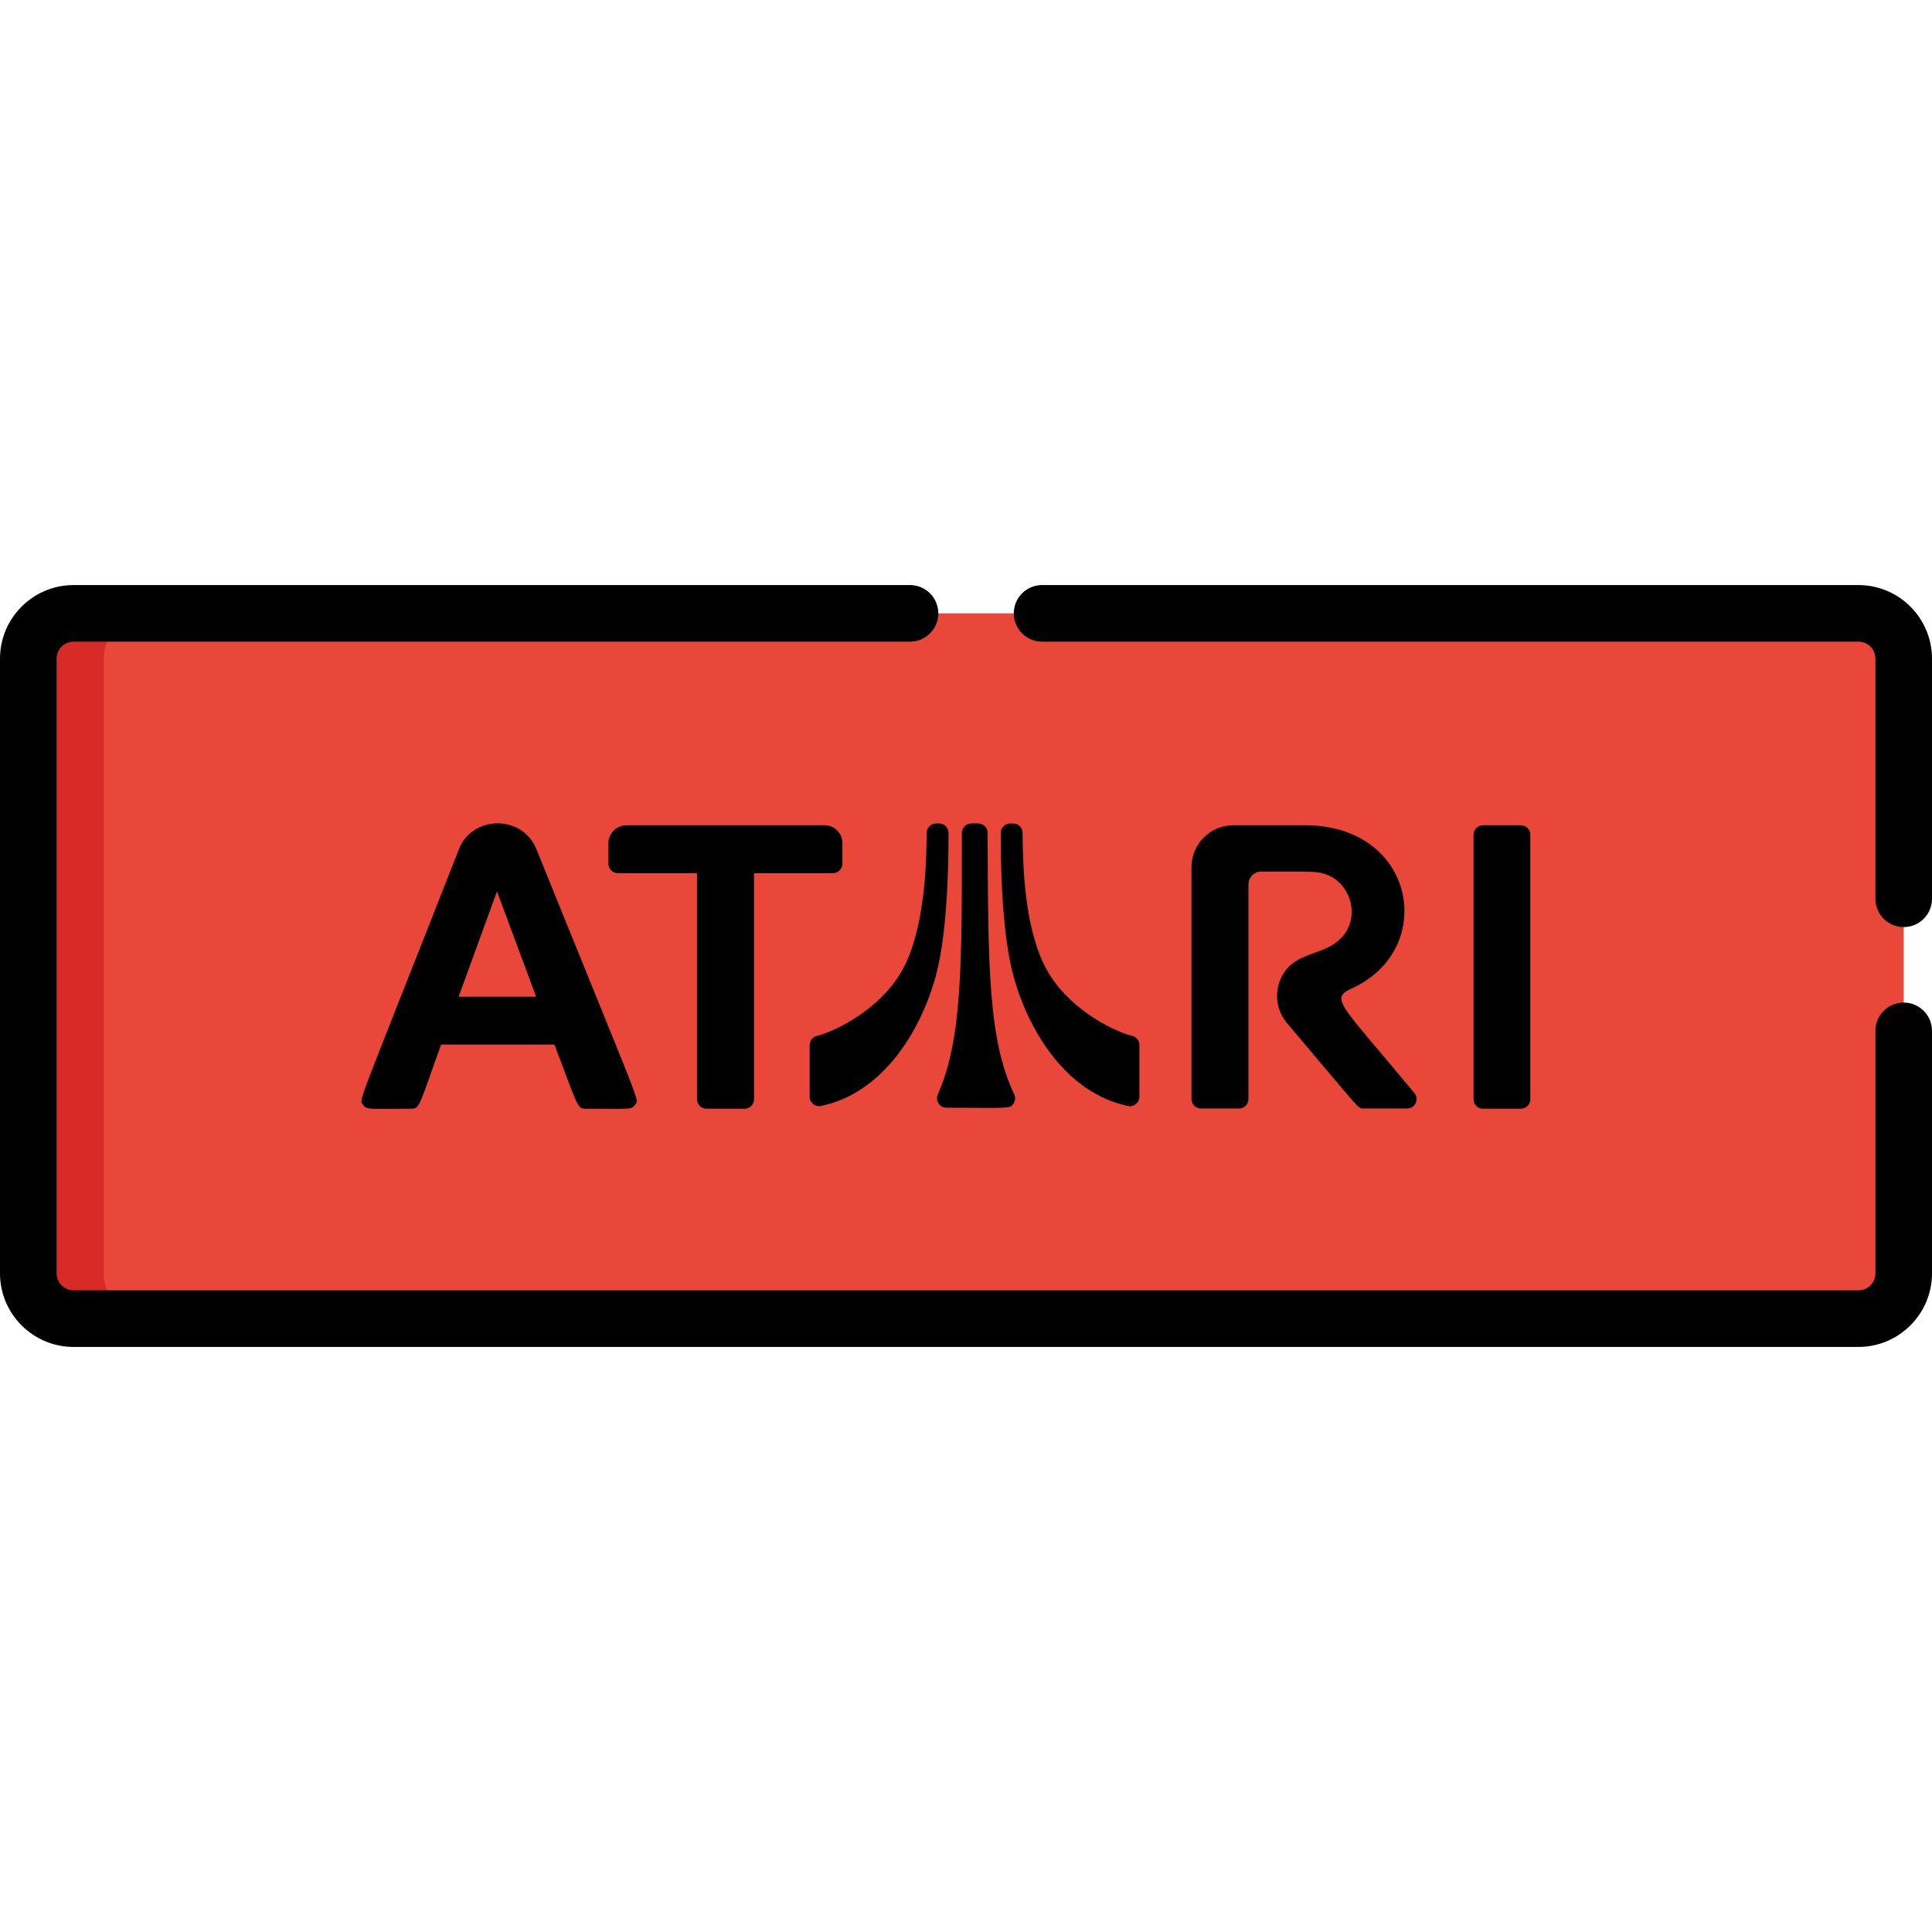 <?xml version="1.0" encoding="iso-8859-1"?>
<!-- Generator: Adobe Illustrator 19.0.0, SVG Export Plug-In . SVG Version: 6.00 Build 0)  -->
<svg version="1.1" id="Capa_1" xmlns="http://www.w3.org/2000/svg" xmlns:xlink="http://www.w3.org/1999/xlink" x="0px" y="0px"
	 viewBox="0 0 512 512" style="enable-background:new 0 0 512 512;" xml:space="preserve">
<path style="fill:#EA473B;" d="M504.5,337.452c0,6.627-5.372,12.001-12.001,12.001H19.501c-6.627,0-12.001-5.373-12.001-12.001
	V174.548c0-6.627,5.373-12.001,12.001-12.001h472.998c6.628,0,12.001,5.373,12.001,12.001V337.452z"/>
<path style="fill:#D82B27;" d="M27.502,337.452V174.548c0-6.627,5.373-12.001,12.001-12.001H19.501
	c-6.627,0-12.001,5.373-12.001,12.001v162.905c0,6.627,5.373,12.001,12.001,12.001h20.001
	C32.875,349.453,27.502,344.08,27.502,337.452z"/>
<path d="M245.567,220.715c-0.031,5.681-0.128,22.971-5.468,34.468c-5.353,11.515-18.234,18-23.634,19.336
	c-1.115,0.276-1.899,1.277-1.899,2.427v13.704c0,1.576,1.448,2.769,3.007,2.448c16.535-3.425,26.584-20.146,30.474-34.651
	c1.524-5.677,3.337-16.83,3.323-37.721c-0.001-1.38-1.12-2.499-2.5-2.499h-0.802C246.692,218.229,245.575,219.34,245.567,220.715z"
	/>
<path d="M248.527,290.05c-0.342,0.773-0.27,1.667,0.191,2.375s1.249,1.136,2.095,1.136c16.805,0,16.828,0.388,17.81-1.164
	c0.458-0.724,0.513-1.632,0.146-2.407c-6.867-14.481-6.922-33.718-7.03-69.267c-0.004-1.378-1.122-2.493-2.5-2.493
	c-1.513,0-2.646-0.234-3.611,0.733c-0.469,0.469-0.732,1.106-0.731,1.77C254.932,255.869,254.974,275.463,248.527,290.05z"/>
<path d="M298.943,293.099c1.555,0.323,3.009-0.868,3.009-2.448v-13.705c0-1.148-0.782-2.149-1.897-2.426
	c-5.386-1.338-18.238-7.824-23.583-19.337c-4.801-10.324-5.42-24.614-5.468-34.466c-0.007-1.376-1.124-2.488-2.5-2.488h-0.801
	c-1.38,0-2.499,1.118-2.5,2.498c-0.015,20.888,1.799,32.043,3.322,37.72C272.413,272.953,282.445,289.673,298.943,293.099z"/>
<path d="M187.216,293.825h10.108c1.381,0,2.5-1.119,2.5-2.5V231.39h20.926c1.381,0,2.5-1.119,2.5-2.5v-5.451
	c0-2.655-2.081-4.735-4.738-4.735h-52.484c-2.642,0-4.791,2.124-4.791,4.735v5.451c0,1.381,1.119,2.5,2.5,2.5h20.98v59.935
	C184.716,292.705,185.835,293.825,187.216,293.825z"/>
<path d="M358.358,261.882c22.542-10.283,16.961-43.187-12.552-43.187c0,0,0.426,0.007-18.952,0.007
	c-6.125,0-11.109,4.982-11.109,11.107v61.461c0,1.381,1.119,2.5,2.5,2.5h10.108c1.381,0,2.5-1.119,2.5-2.5v-56.88
	c0-1.887,1.512-3.423,3.369-3.423c7.887,0,12.652-0.042,14.466,0.163c9.981,0.857,13.327,14.333,4.103,19.46
	c-3.573,2.134-7.91,2.374-11.267,5.612c-3.754,3.917-4.311,10.326-0.447,14.944c19.895,23.5,18.716,22.624,20.313,22.624h11.528
	c2.109,0,3.274-2.464,1.926-4.094C354.871,265.549,352.282,264.73,358.358,261.882z"/>
<path d="M403.052,293.825c1.381,0,2.5-1.119,2.5-2.5v-70.121c0-1.381-1.119-2.5-2.5-2.5H393c-1.381,0-2.5,1.119-2.5,2.5v70.121
	c0,1.381,1.119,2.5,2.5,2.5H403.052z"/>
<path d="M121.489,225.387c-27.487,69.935-26.359,65.785-25.297,67.345c0.994,1.455,1.46,1.092,12.804,1.092
	c2.339,0,2.098-0.949,7.913-17.004h30.008c6.199,16.15,5.953,17.004,8.245,17.004c11.77,0,12.189,0.362,13.177-1.102
	c1.063-1.577,2.266,2.664-26.035-67.335C138.562,215.51,124.725,216.085,121.489,225.387z M121.544,264.131l10.16-27.899
	l10.371,27.899H121.544z"/>
<path d="M492.499,155.046H276.163c-4.143,0-7.5,3.358-7.5,7.5c0,4.142,3.357,7.5,7.5,7.5h216.336c2.482,0,4.5,2.019,4.5,4.5v63.642
	c0,4.142,3.357,7.5,7.5,7.5s7.5-3.358,7.5-7.5v-63.642C512,163.795,503.251,155.046,492.499,155.046z"/>
<path d="M504.5,265.691c-4.143,0-7.5,3.358-7.5,7.5v64.261c0,2.481-2.018,4.5-4.5,4.5H19.501c-2.481,0-4.5-2.019-4.5-4.5V174.548
	c0-2.481,2.019-4.5,4.5-4.5H241.16c4.143,0,7.5-3.358,7.5-7.5c0-4.142-3.357-7.5-7.5-7.5H19.501C8.749,155.046,0,163.795,0,174.548
	v162.905c0,10.753,8.749,19.501,19.501,19.501h472.998c10.753,0,19.501-8.749,19.501-19.501v-64.261
	C512,269.049,508.642,265.691,504.5,265.691z"/>
<g>
</g>
<g>
</g>
<g>
</g>
<g>
</g>
<g>
</g>
<g>
</g>
<g>
</g>
<g>
</g>
<g>
</g>
<g>
</g>
<g>
</g>
<g>
</g>
<g>
</g>
<g>
</g>
<g>
</g>
</svg>
